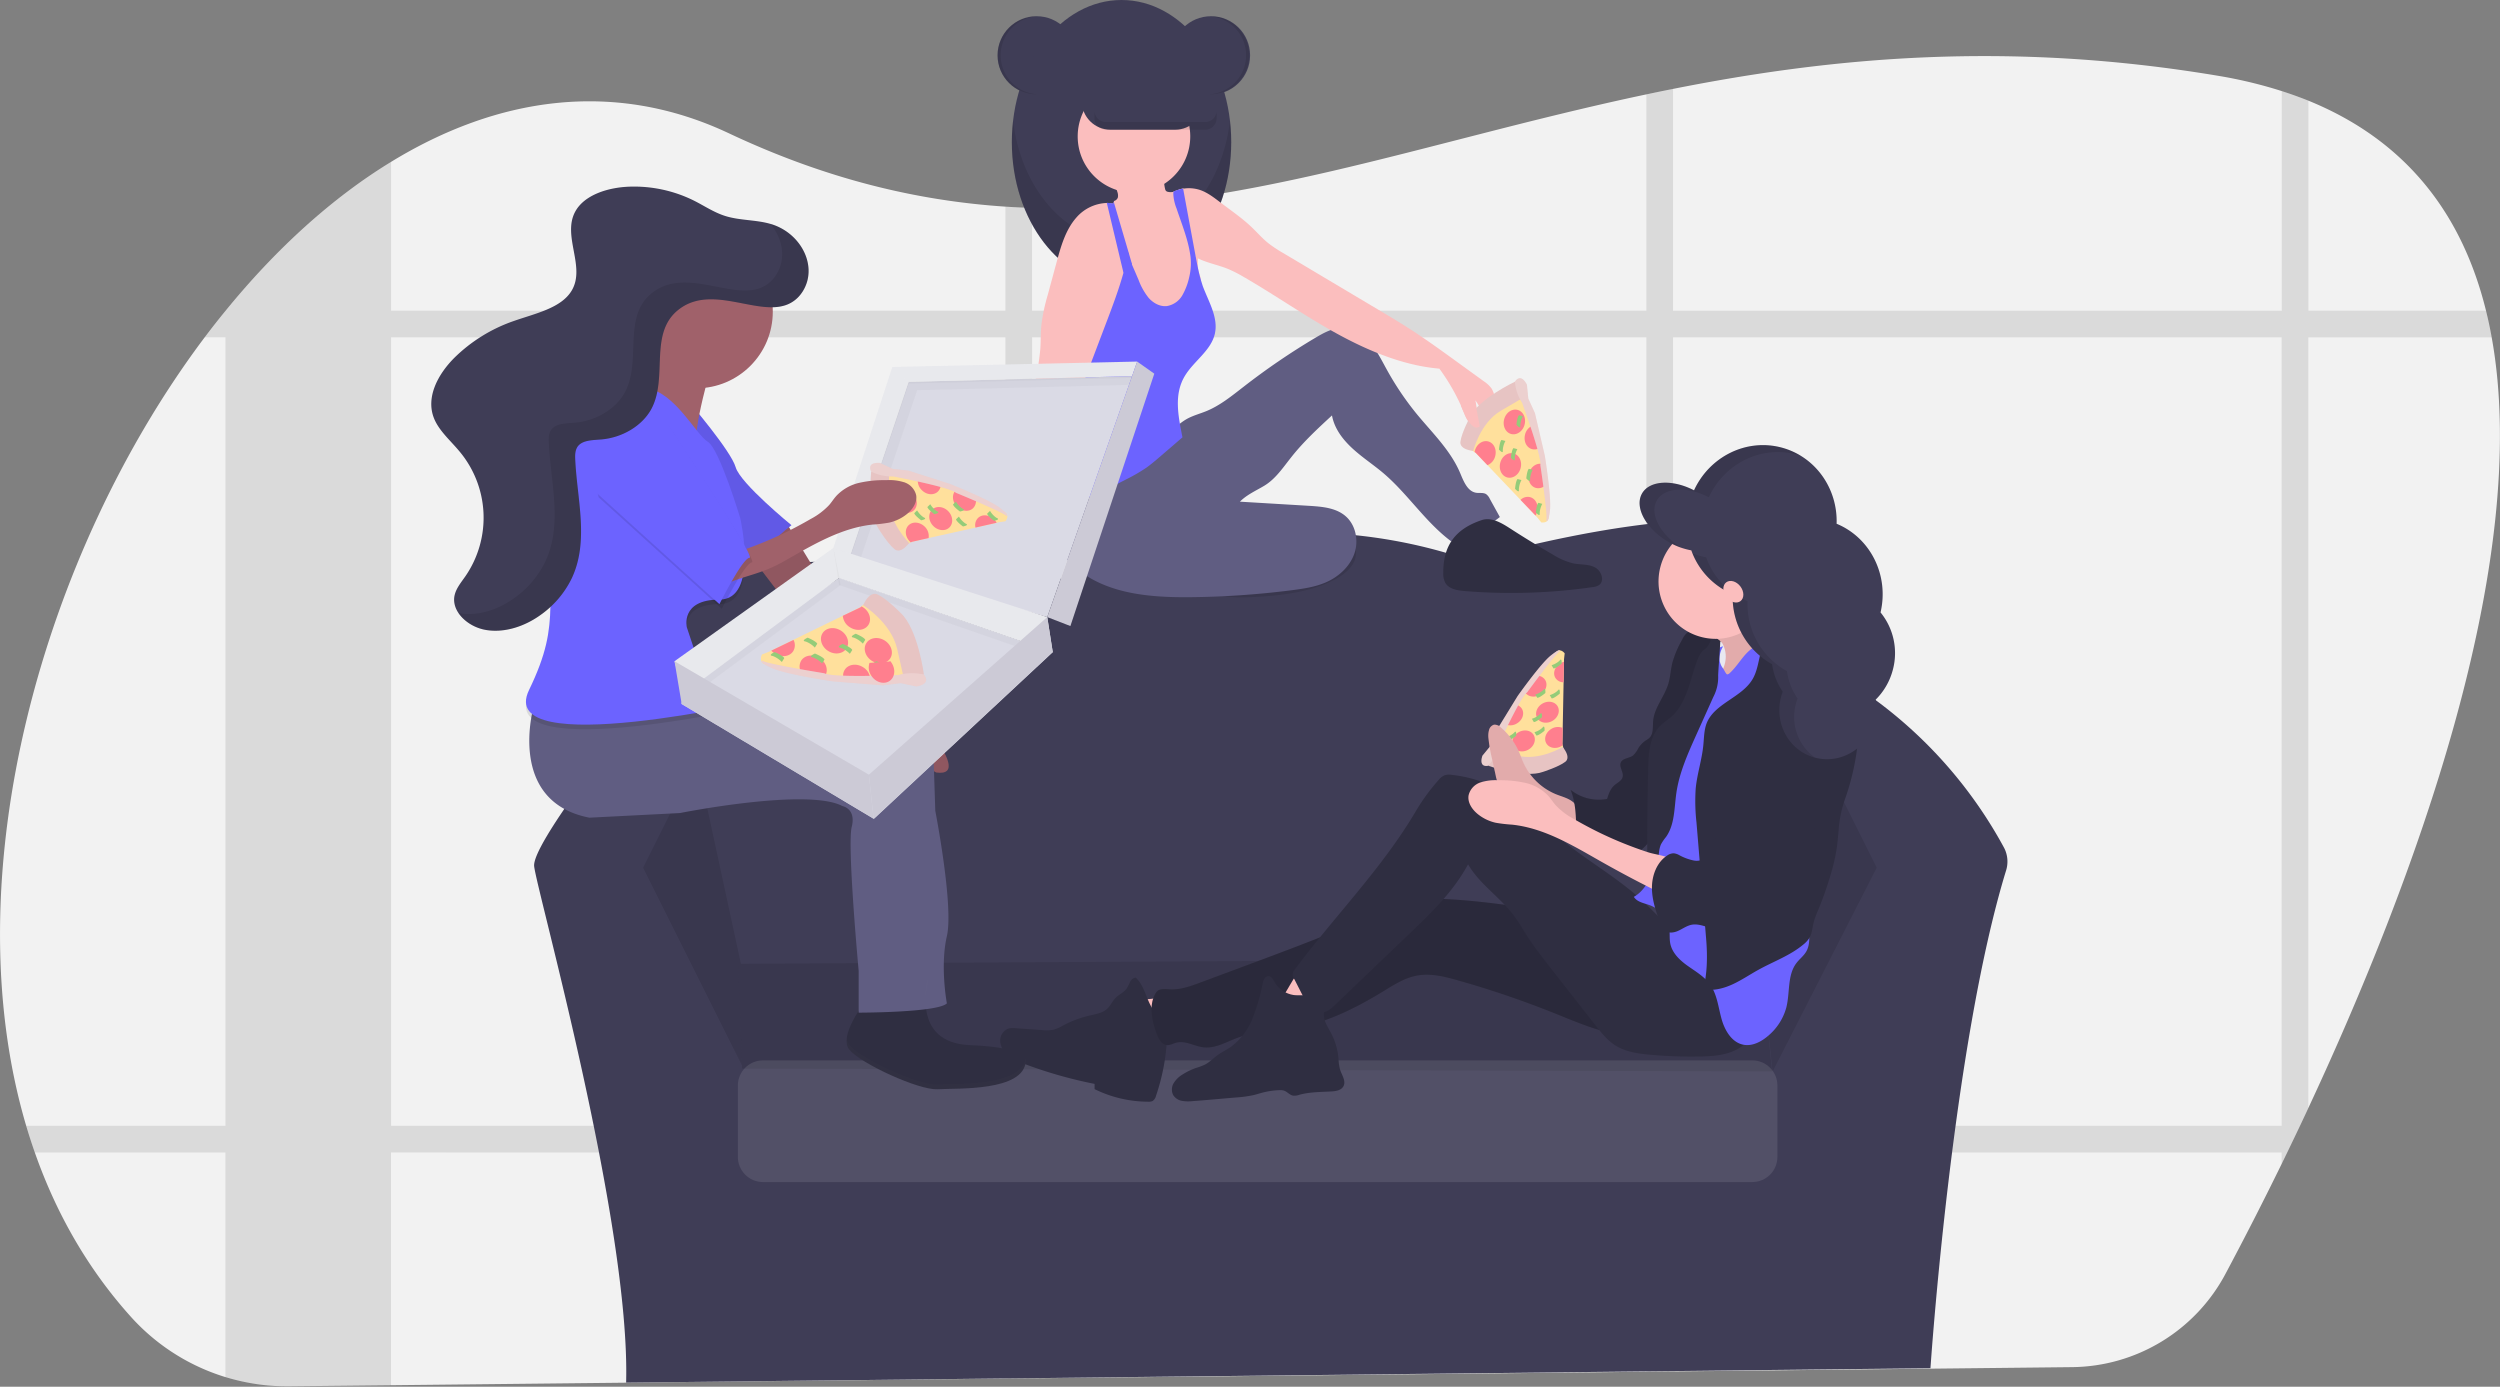 <svg xmlns="http://www.w3.org/2000/svg" width="1042" height="578" fill="none" viewBox="0 0 1042 578">
    <rect x="0" y="0" width="1042" height="578" fill="#808080" stroke="none"/>
    <g clip-path="url(#a)">
        <path fill="#F2F2F2" d="M962.108 461.841c-1.161 2.502-2.318 4.97-3.472 7.405a2350.123 2350.123 0 0 1-5.334 11.127c-.78 1.612-1.561 3.193-2.321 4.774a1482.644 1482.644 0 0 1-23.466 45.92 73.254 73.254 0 0 1-63.851 38.755l-151.749 1.651h-1.601l-13.009.14-11.127.12-34.092.39h-1.381l-17.372.19h-.53l-107.07 1.161-95.572 1.001-11.118.12-69.045.75h-.11l-44.779.481h-.48l-141.593 1.531-42.357.46a88.099 88.099 0 0 1-10.797-.54 89.002 89.002 0 0 1-3.653-.491 87.432 87.432 0 0 1-51.323-27.558c-18.222-20.133-31.48-43.448-40.386-68.855a235.158 235.158 0 0 1-3.603-11.127c-30.83-104.258 6.755-238.706 74.399-328.654a344.476 344.476 0 0 1 8.645-11.007l.07-.081c20.804-25.536 44.129-46.87 68.975-62.04 44.029-26.928 92.811-34.512 140.792-11.908 40.597 19.133 78.501 28.129 115.245 30.57 3.713.24 7.425.42 11.118.53 84.285 2.652 163.276-27.718 256.037-47.32 3.692-.78 7.395-1.551 11.127-2.282 66.173-13.169 139.581-20.113 226.878-5.514a189.24 189.24 0 0 1 26.778 6.405 172.303 172.303 0 0 1 11.127 4.002c41.672 16.951 64.392 48.272 74.052 87.517.91 3.643 1.7 7.349 2.37 11.118 17.12 94.401-33.02 228.309-76.422 321.259z"/>
        <path fill="#000" d="M497.344 469.246a95.212 95.212 0 0 1-1.871 11.128h93.761v-11.128h-91.89zm-78.301 62.851l11.118-.09v-27.488c-3.813-.17-7.525-.34-11.118-.52v28.098zm-233.072-62.851v11.128h198.63v-11.128h-198.63zm850.239-339.771h-74.052V41.957a145.336 145.336 0 0 0-11.127-4.002v91.56H697.325v-92.49c-3.732.73-7.435 1.5-11.127 2.28v90.17H430.161V86.626c-3.693-.11-7.405-.29-11.118-.53v43.379H163.006V67.434c-24.846 15.17-48.171 36.504-68.975 62.041h-.07v.08a391.794 391.794 0 0 0-8.645 11.007h8.645v328.684H10.907a221.024 221.024 0 0 0 3.602 11.128h79.442v93.681a87.072 87.072 0 0 0 12.208 2.791c1.211.191 2.432.351 3.653.491 3.584.401 7.19.581 10.797.54l42.357-.46v-97.064h256.077v94.272l11.118-.12v-94.131h256.037v91.369l11.127-.12v-91.249h253.656v4.773c.76-1.581 1.541-3.162 2.321-4.773 1.755-3.63 3.532-7.339 5.334-11.128 1.154-2.435 2.311-4.903 3.472-7.405V140.632h76.472c-.68-3.796-1.47-7.515-2.37-11.157zM163.006 469.246V140.592h256.037v328.654H163.006zm267.175 0V140.592h256.017v328.654H430.181zm520.82 0H697.325V140.592h253.656l.02 328.654z" opacity=".1"/>
        <path fill="#3F3D56" d="M835.275 353.311a187.065 187.065 0 0 0-57.387-64.292 12.705 12.705 0 0 0-5.734-2.162c2.812-18.492 2.221-38.925-8.216-54.335-24.766-36.564-150.948 1.171-150.948 1.171-88.448-30.661-165.108 8.255-165.108 8.255s-97.884-15.33-142.693-3.532c-21.134 5.563-26.267 27.117-25.787 48.351h-.07a12.458 12.458 0 0 0-9.756 4.683c-11.918 14.89-47.921 60.75-46.941 69.606 1.181 10.617 40.096 148.587 38.335 215.22l543.645-6.004s9.006-134.087 31.531-207.485c.976-3.15.663-6.558-.871-9.476z"/>
        <path fill="#000" d="M268.055 361.656l22.404-44.819 18.863 87.267.22 40.506-41.487-82.954zM782.21 361.656l-22.404-44.819-25.987 82.744 5.003 47.03 43.388-84.955z" opacity=".1"/>
        <path fill="#3F3D56" d="M307.681 401.722l426.178-2.331 4.723 47.17-429.26-1.18-1.641-43.659z"/>
        <path fill="#000" d="M307.681 401.722l426.178-2.331 4.723 47.17-429.26-1.18-1.641-43.659z" opacity=".1"/>
        <path fill="#fff" d="M730.346 441.968H318.017c-5.786 0-10.476 4.691-10.476 10.477v29.76c0 5.786 4.69 10.476 10.476 10.476h412.329c5.787 0 10.477-4.69 10.477-10.476v-29.76c0-5.786-4.69-10.477-10.477-10.477z" opacity=".1"/>
        <path fill="#FFE09C" d="M652.156 272.318s-1.441-2.002-3.142-.921c-.811.53-4.623 5.334-8.366 10.217a935.724 935.724 0 0 0-5.123 6.724c-1.791 2.362-3.002 4.003-3.002 4.003l-.721 1.351-4.372 8.175-4.113 7.685-1.001 3.622 13.889 4.723 15.811-4.312-.681-2.932-.12-.501.13-6.744.36-19.012.171-8.556v-1.001l.28-2.521z"/>
        <path fill="#E7C4C3" d="M620.355 319.188s15.01 5.354 22.705 2.552c0 0 6.654-2.121 9.276-4.173 0 0 2.792-1.461-1.001-6.224 0 0-9.716 5.954-18.912 3.613l-9.196-2.352-2.872 6.584z"/>
        <path fill="#FF7F8E" d="M637.097 312.415c2.341-1.372 3.297-4.092 2.134-6.076-1.162-1.983-4.002-2.479-6.343-1.107-2.342 1.372-3.297 4.092-2.135 6.075 1.162 1.984 4.003 2.48 6.344 1.108zM647.079 300.447c2.341-1.371 3.297-4.092 2.134-6.075-1.162-1.984-4.002-2.48-6.343-1.108-2.341 1.372-3.297 4.092-2.135 6.076 1.163 1.983 4.003 2.479 6.344 1.107zM651.335 303.408a5.143 5.143 0 0 0-4.683.37c-2.342 1.371-3.302 4.093-2.131 6.074 1.17 1.981 4.002 2.482 6.334 1.111.16-.1.32-.2.47-.31l-.12-.501.13-6.744zM634.354 295.473a3.824 3.824 0 0 0-2.562-1.781l-4.373 8.175a5.114 5.114 0 0 0 4.803-.32c2.342-1.371 3.293-4.093 2.132-6.074zM644.08 283.495a3.994 3.994 0 0 0-3.412-1.881 935.724 935.724 0 0 0-5.123 6.724l.06.12c1.161 2.002 4.002 2.472 6.344 1.101 2.341-1.371 3.272-4.083 2.131-6.064zM651.866 275.83a5.648 5.648 0 0 0-1.471.6c-2.342 1.371-3.293 4.093-2.132 6.074a4 4 0 0 0 3.432 1.882l.171-8.556z"/>
        <path fill="#94CC79" d="M628.56 308.641l-.8-1.35a8.617 8.617 0 0 0 3.242-1.802c.06-.06.11-.13.16-.19 1.001-1.261.791 1.361.791 1.361s-2.462 2.092-3.393 1.981zM640.368 306.55l-.801-1.361a8.678 8.678 0 0 0 3.242-1.801c0-.06.111-.12.161-.19 1-1.251.79 1.361.79 1.361s-2.462 2.101-3.392 1.991zM639.287 300.946l-.8-1.361a8.686 8.686 0 0 0 3.242-1.791c.05-.07.11-.13.16-.19 1-1.261.79 1.351.79 1.351s-2.461 2.081-3.392 1.991zM640.718 290.84l-.8-1.361a8.693 8.693 0 0 0 3.242-1.801c0-.06.11-.12.16-.19 1-1.261.79 1.361.79 1.361s-2.461 2.091-3.392 1.991zM647.492 278.612l-.79-1.361a8.616 8.616 0 0 0 3.232-1.801c.059-.059.112-.123.16-.19 1.001-1.251.801 1.361.801 1.361s-2.472 2.091-3.403 1.991zM646.732 291.09l-.801-1.361a8.607 8.607 0 0 0 3.242-1.791c0-.07.111-.13.161-.19 1-1.261.79 1.351.79 1.351s-2.461 2.101-3.392 1.991z"/>
        <path fill="#E7C4C3" d="M617.893 314.956s-1.921 5.003 2.462 4.202a17.35 17.35 0 0 0 3.872-7.915s9.476-20.763 12.278-22.665c0 0 12.348-16.881 13.679-17.131 0 0 .43-1.641-3.882 1.831-4.313 3.473-13.759 16.841-13.759 16.841l-9.006 14.68-2.122 5.854-3.522 4.303z"/>
        <path fill="#fff" d="M617.893 314.956s-1.921 5.003 2.462 4.202a17.35 17.35 0 0 0 3.872-7.915s9.476-20.763 12.278-22.665c0 0 12.348-16.881 13.679-17.131 0 0 .43-1.641-3.882 1.831-4.313 3.473-13.759 16.841-13.759 16.841l-9.006 14.68-2.122 5.854-3.522 4.303z" opacity=".2"/>
        <path fill="#FBBEBE" d="M469.046 416.592a120.478 120.478 0 0 0 6.084 15.87 147.514 147.514 0 0 0 20.284-5.783c.21-.071-3.793-5.304-4.213-5.734a20.137 20.137 0 0 0-5.734-4.403c-2.111-.921-4.713-.22-7.005-.1-3.122.16-6.26.21-9.416.15z"/>
        <path fill="#2F2E41" d="M485.507 424.807c-3.442-1.08-5.544-4.553-6.945-7.895-1.401-3.342-2.531-7.005-5.193-9.446a3.1 3.1 0 0 0-1.393.585 3.114 3.114 0 0 0-.949 1.176 29.248 29.248 0 0 1-1.39 2.742c-1.101 1.601-3.002 2.381-4.453 3.742-1.451 1.361-2.262 3.432-3.773 4.803-1.901 1.721-4.583 2.152-7.074 2.722a45.186 45.186 0 0 0-11.088 4.103 18.632 18.632 0 0 1-4.102 1.841 15.124 15.124 0 0 1-4.803.16l-11.008-.78a8.786 8.786 0 0 0-2.942.12 5.359 5.359 0 0 0-3.502 5.533 8.603 8.603 0 0 0 3.482 5.934 23.47 23.47 0 0 0 6.285 3.172 185.108 185.108 0 0 0 29.559 8.446v2.181c7 3.451 14.7 5.245 22.504 5.244a3.57 3.57 0 0 0 1.682-.291 3.639 3.639 0 0 0 1.42-2.161 87.348 87.348 0 0 0 4.594-24.016 18.262 18.262 0 0 0-.471-6.174c-.6-2.001 1.461-1.15-.45-1.931"/>
        <path fill="#2F2E41" d="M696.965 383.24c-32.691 2.001-65.042-7.615-97.724-8.635a48.037 48.037 0 0 0-12.158.78c-4.202.941-8.125 2.842-12.007 4.663-17.562 8.165-35.714 14.93-53.856 21.684l-20.833 7.765c-4.163 1.551-8.476 3.122-12.909 2.852-2.001-.12-4.432-.42-5.543 1.231-3.392 5.003-1.791 12.398.45 18.012.721 1.821 2.001 3.802 3.903 4.002 1.371.14 2.651-.65 4.002-1 3.793-1.001 7.575 1.541 11.478 1.951 4.823.51 9.296-2.232 13.849-3.913 7.545-2.791 15.8-2.701 23.735-4.002 13.309-2.222 25.637-8.396 37.164-15.43 4.383-2.682 8.826-5.554 13.87-6.535 5.793-1.13 11.747.361 17.441 2.002a401.488 401.488 0 0 1 39.966 13.609c6.885 2.761 13.729 5.713 20.894 7.625a75.58 75.58 0 0 0 46.81-2.732c5.224-2.071 10.917-5.724 11.218-11.368.17-3.222-2.332-6.004-4.003-8.805-1.061-1.771-2.131-3.533-3.302-5.234-5.674-8.265-12.518-19.112-22.445-18.522z"/>
        <path fill="#000" d="M696.965 383.24c-32.691 2.001-65.042-7.615-97.724-8.635a48.037 48.037 0 0 0-12.158.78c-4.202.941-8.125 2.842-12.007 4.663-17.562 8.165-35.714 14.93-53.856 21.684l-20.833 7.765c-4.163 1.551-8.476 3.122-12.909 2.852-2.001-.12-4.432-.42-5.543 1.231-3.392 5.003-1.791 12.398.45 18.012.721 1.821 2.001 3.802 3.903 4.002 1.371.14 2.651-.65 4.002-1 3.793-1.001 7.575 1.541 11.478 1.951 4.823.51 9.296-2.232 13.849-3.913 7.545-2.791 15.8-2.701 23.735-4.002 13.309-2.222 25.637-8.396 37.164-15.43 4.383-2.682 8.826-5.554 13.87-6.535 5.793-1.13 11.747.361 17.441 2.002a401.488 401.488 0 0 1 39.966 13.609c6.885 2.761 13.729 5.713 20.894 7.625a75.58 75.58 0 0 0 46.81-2.732c5.224-2.071 10.917-5.724 11.218-11.368.17-3.222-2.332-6.004-4.003-8.805-1.061-1.771-2.131-3.533-3.302-5.234-5.674-8.265-12.518-19.112-22.445-18.522z" opacity=".1"/>
        <path fill="#FBBEBE" d="M531.807 418.183a299.936 299.936 0 0 0 15.49 4.813c2.912-4.783 8.366-8.115 9.606-13.579a.942.942 0 0 0-.011-.763.942.942 0 0 0-.579-.498 28.859 28.859 0 0 0-12.118-3.552c-3.362-.21-4.893 3.292-6.424 5.764-.61.99-4.593 8.285-5.964 7.815z"/>
        <path fill="#2F2E41" d="M539.012 414.691a11.201 11.201 0 0 1-7.525-4.944c-.721-1.261-1.491-3.002-2.932-2.872-1.441.131-2.001 1.692-2.262 3.002a85.274 85.274 0 0 1-4.212 14.54 27.297 27.297 0 0 1-9.006 11.888c-1.901 1.311-4.003 2.301-5.864 3.682-1.671 1.231-3.122 2.792-5.003 3.743a26.705 26.705 0 0 1-3.803 1.42 26.614 26.614 0 0 0-5.443 2.652c-1.5.868-2.77 2.082-3.703 3.542a5.18 5.18 0 0 0-.31 5.004 5.37 5.37 0 0 0 3.632 2.481c1.491.261 3.011.301 4.513.12 5.954-.44 11.908-1 17.862-1.501a52.122 52.122 0 0 0 7.485-1c1.311-.32 2.582-.731 3.882-1.071a32.734 32.734 0 0 1 6.805-1.001 6.025 6.025 0 0 1 2.001.181c1.381.45 2.352 1.821 3.783 2.101a6.003 6.003 0 0 0 2.691-.36c4.283-1.171 8.796-1.141 13.229-1.381 2.001-.1 4.243-.47 5.143-2.222 1.121-2.181-.74-4.623-1.471-7.004a21.127 21.127 0 0 1-.62-4.573 27.82 27.82 0 0 0-3.282-10.857c-1.511-2.782-3.583-5.864-2.522-8.856.36-1.001 1.081-2.001 1.001-3.002-.34-4.793-11.358-3.142-14.069-3.712z"/>
        <path fill="#FBBEBE" d="M647.943 330.796a25.59 25.59 0 0 1-13.009-12.939c-.55-1.24-1-2.531-1.521-3.782a28.875 28.875 0 0 0-7.785-10.817 3.756 3.756 0 0 0-2.892-1.221 3.1 3.1 0 0 0-2.121 2.282 9.074 9.074 0 0 0-.22 3.492 62.38 62.38 0 0 0 1.421 8.165l1.581 7.215a13.237 13.237 0 0 0 1.001 3.222 11.219 11.219 0 0 0 2.651 3.182 133.535 133.535 0 0 0 4.413 3.893 12.382 12.382 0 0 0 7.655 3.402c6.484 1.201 13.089 2.942 18.572 7.174-.07 0 0-4.843-.12-5.393-.25-1.451-.45-2.892-1.391-3.873-2.151-2.201-5.643-2.831-8.235-4.002z"/>
        <path fill="#000" d="M647.943 330.796a25.59 25.59 0 0 1-13.009-12.939c-.55-1.24-1-2.531-1.521-3.782a28.875 28.875 0 0 0-7.785-10.817 3.756 3.756 0 0 0-2.892-1.221 3.1 3.1 0 0 0-2.121 2.282 9.074 9.074 0 0 0-.22 3.492 62.38 62.38 0 0 0 1.421 8.165l1.581 7.215a13.237 13.237 0 0 0 1.001 3.222 11.219 11.219 0 0 0 2.651 3.182 133.535 133.535 0 0 0 4.413 3.893 12.382 12.382 0 0 0 7.655 3.402c6.484 1.201 13.089 2.942 18.572 7.174-.07 0 0-4.843-.12-5.393-.25-1.451-.45-2.892-1.391-3.873-2.151-2.201-5.643-2.831-8.235-4.002z" opacity=".1"/>
        <path fill="#2F2E41" d="M714.516 275.55c4.394 0 7.956-3.58 7.956-7.995 0-4.416-3.562-7.996-7.956-7.996-4.393 0-7.955 3.58-7.955 7.996 0 4.415 3.562 7.995 7.955 7.995z"/>
        <path fill="#2F2E41" d="M709.593 262.722c-2.151-.241-4.553-.411-6.284.91a8.501 8.501 0 0 0-2.151 2.922 42.301 42.301 0 0 0-4.133 9.736c-.71 2.922-.83 6.004-1.711 8.846-1.631 5.324-5.804 9.817-6.284 15.37-.21 2.482.21 5.394-1.611 7.095-.444.373-.92.708-1.421 1a10.815 10.815 0 0 0-3.132 3.223 10.443 10.443 0 0 1-2.222 3.072c-1.621 1.2-4.302 1.07-5.103 2.931-.8 1.862 1.261 4.003.781 6.004-.391 1.641-2.222 2.392-3.483 3.513-1.621 1.431-2.361 3.582-3.002 5.643a18.756 18.756 0 0 1-15.21-3.792c2.212 5.463 2.262 11.497 2.362 17.401 0 1.912 0 4.063-1.401 5.394 6.334.14 12.508 1.851 18.682 3.252 2.702.61 5.634 1.141 8.146 0a13.125 13.125 0 0 0 3.732-3.002c3.362-3.412 6.885-7.125 7.705-11.858.46-2.642 0-5.363.14-8.005.309-3.319.98-6.594 2.001-9.766a115.697 115.697 0 0 0 3.573-20.093c.36-4.183 4.002-7.555 5.884-11.308 3.602-7.065 7.274-14.429 7.545-22.364.13-2.622-.771-5.834-3.403-6.124z"/>
        <path fill="#000" d="M709.593 262.722c-2.151-.241-4.553-.411-6.284.91a8.501 8.501 0 0 0-2.151 2.922 42.301 42.301 0 0 0-4.133 9.736c-.71 2.922-.83 6.004-1.711 8.846-1.631 5.324-5.804 9.817-6.284 15.37-.21 2.482.21 5.394-1.611 7.095-.444.373-.92.708-1.421 1a10.815 10.815 0 0 0-3.132 3.223 10.443 10.443 0 0 1-2.222 3.072c-1.621 1.2-4.302 1.07-5.103 2.931-.8 1.862 1.261 4.003.781 6.004-.391 1.641-2.222 2.392-3.483 3.513-1.621 1.431-2.361 3.582-3.002 5.643a18.756 18.756 0 0 1-15.21-3.792c2.212 5.463 2.262 11.497 2.362 17.401 0 1.912 0 4.063-1.401 5.394 6.334.14 12.508 1.851 18.682 3.252 2.702.61 5.634 1.141 8.146 0a13.125 13.125 0 0 0 3.732-3.002c3.362-3.412 6.885-7.125 7.705-11.858.46-2.642 0-5.363.14-8.005.309-3.319.98-6.594 2.001-9.766a115.697 115.697 0 0 0 3.573-20.093c.36-4.183 4.002-7.555 5.884-11.308 3.602-7.065 7.274-14.429 7.545-22.364.13-2.622-.771-5.834-3.403-6.124z" opacity=".1"/>
        <path fill="#2F2E41" d="M702.118 390.125c-6.804-3.242-11.788-9.276-17.291-14.45-10.507-9.866-23.365-16.851-34.413-26.107-7.324-6.124-13.869-13.268-21.914-18.402a54.562 54.562 0 0 0-23.445-8.205 6.452 6.452 0 0 0-2.872.14 6.828 6.828 0 0 0-2.672 2.111 84.064 84.064 0 0 0-9.466 13.009c-14.009 23.765-33.902 43.778-50.383 65.863a3.004 3.004 0 0 0-.2 4.002l3.352 6.565c1.871 3.682 4.883 8.005 8.926 7.234 1.851-.34 3.322-1.701 4.683-3.002l15.01-14.379 15.78-15.09c9.246-8.836 18.642-17.881 24.676-29.179 4.703 8.165 13.069 13.509 18.802 21.014 2.182 2.842 4.003 6.004 5.904 9.006 3.122 4.823 6.675 9.356 10.217 13.879l18.102 23.105c2.461 3.142 5.003 6.364 8.375 8.495 4.293 2.712 9.506 3.433 14.55 3.883 6.8.607 13.627.854 20.453.74 5.204-.09 10.567-.43 15.24-2.741 4.673-2.312 8.506-7.005 8.265-12.288a18.217 18.217 0 0 0-2.611-7.655c-6.424-11.908-14.88-21.765-27.068-27.548z"/>
        <path fill="#E8E8F0" d="M719.41 279.242c3.376 0 6.114-2.755 6.114-6.154s-2.738-6.154-6.114-6.154c-3.377 0-6.114 2.755-6.114 6.154s2.737 6.154 6.114 6.154z"/>
        <path fill="#FBBEBE" d="M718.058 268.465a11.661 11.661 0 0 1 .671 8.826 34.346 34.346 0 0 1-3.933 8.145 40.612 40.612 0 0 1-5.113 7.295c9.436.46 18.592-3.242 26.917-7.735 6.705-3.602 13.389-8.065 17.012-14.81a7.81 7.81 0 0 1-6.254-1.15 23.27 23.27 0 0 1-4.784-4.463l-4.743-5.334a21.095 21.095 0 0 1-2.912-3.822 10.717 10.717 0 0 1-1.25-6.184 35.122 35.122 0 0 1-6.275 5.203c-3.382 2.202-7.114 3.803-10.506 6.004-1.201.771-3.883 2.001-3.192 3.592.69 1.591 3.432 2.752 4.362 4.433z"/>
        <path fill="#000" d="M718.058 268.465a11.661 11.661 0 0 1 .671 8.826 34.346 34.346 0 0 1-3.933 8.145 40.612 40.612 0 0 1-5.113 7.295c9.436.46 18.592-3.242 26.917-7.735 6.705-3.602 13.389-8.065 17.012-14.81a7.81 7.81 0 0 1-6.254-1.15 23.27 23.27 0 0 1-4.784-4.463l-4.743-5.334a21.095 21.095 0 0 1-2.912-3.822 10.717 10.717 0 0 1-1.25-6.184 35.122 35.122 0 0 1-6.275 5.203c-3.382 2.202-7.114 3.803-10.506 6.004-1.201.771-3.883 2.001-3.192 3.592.69 1.591 3.432 2.752 4.362 4.433z" opacity=".1"/>
        <path fill="#6C63FF" d="M718.189 269.396c-1.772 3.002-2.152 6.504 0 9.226.27.34 1.26 2.441 1.691 2.461a1.667 1.667 0 0 0 1.08-.55c2.292-2.091 4.003-4.763 6.004-7.135 2.002-2.371 4.553-4.523 7.615-5.003 3.693-.57 7.265 1.381 10.497 3.272a10.059 10.059 0 0 1 3.582 2.932 9.617 9.617 0 0 1 1.181 4.003c1.111 8.415 1.091 16.941 1.061 25.426 0 6.144 0 12.318-1.201 18.342-.6 3.122-1.501 6.174-1.931 9.316a62.7 62.7 0 0 0-.37 8.356v11.687a29.697 29.697 0 0 0 .45 6.405c.55 2.561 1.761 4.923 2.572 7.415a48.95 48.95 0 0 1 1.711 8.765l1.601 12.098c.5 3.813.87 8.005-1.431 11.007-1.001 1.381-2.412 2.492-3.462 3.873-4.003 5.143-2.692 12.498-4.343 18.792a23.524 23.524 0 0 1-7.665 11.758c-2.832 2.401-6.485 4.283-10.117 3.612-4.913-.91-7.865-6.004-9.206-10.877-1.341-4.873-1.821-10.107-4.723-14.189-2.372-3.342-6.004-5.444-9.366-7.825-3.362-2.382-6.564-5.454-7.285-9.497-.32-1.761-.12-3.572-.31-5.353a12.664 12.664 0 0 0-7.825-10.277c-2.512-1-5.614-1.331-7.005-3.632 3.663-2.061 6.084-5.874 7.365-9.887 1.281-4.012 1.541-8.275 1.791-12.478l.841-14.059c.37-6.284.54-12.508 3.312-18.152 1.231-2.531 2.772-4.893 4.063-7.385a83.286 83.286 0 0 0 4.352-10.837c2.002-5.763 4.003-11.527 5.804-17.361a34.61 34.61 0 0 1 3.182-8.085c1.421-2.442 3.643-5.634 6.485-6.164z"/>
        <path fill="#2F2E41" d="M686.968 360.735l3.723.131.79-5.614c.101-1.126.364-2.232.781-3.282a20.635 20.635 0 0 1 2.141-3.132c3.663-5.174 3.393-12.008 4.303-18.322 1.211-8.386 4.713-16.231 8.175-23.946l7.245-16.1a17.608 17.608 0 0 0 2.001-8.886c.071-2.492.801-11.538.871-14.009 0-.921-2.001-.411-2.452-1.231-.9-1.791-2.141 3.062-3.832 4.123-1.691 1.06-2.632 3.001-3.342 4.863-1.561 4.052-2.512 8.315-4.003 12.408-1.491 4.092-3.472 8.115-6.744 11.007-1.481 1.301-3.182 2.321-4.583 3.712-4.493 4.443-4.933 11.458-5.094 17.792-.08 3.712-.84 40.486.02 40.486zM740.523 262.681c-3.612 1.421-5.593 5.344-6.604 9.106-1.011 3.763-1.431 7.786-3.372 11.158-4.543 7.895-16.111 10.196-19.303 18.732-1 2.792-1 5.854-1.291 8.826-.58 6.114-2.591 12.008-3.182 18.132a79.804 79.804 0 0 0 .331 14.249l4.002 48.221c.591 7.005.571 14.44-1.211 21.204 4.093.791 8.356-.27 12.148-2.001 3.793-1.731 7.265-4.113 10.917-6.124 6.285-3.472 13.219-5.924 18.723-10.547a10.793 10.793 0 0 0 2.521-2.792c1.101-1.901 1.201-4.213 1.721-6.354a34.702 34.702 0 0 1 1.812-5.003 148.762 148.762 0 0 0 5.263-14.87 80.969 80.969 0 0 0 2.412-10.207c.44-2.741.68-5.523.92-8.295a49.811 49.811 0 0 1 2.562-12.748 102.32 102.32 0 0 0 5.914-30.54 15.694 15.694 0 0 0-.31-4.493 24.934 24.934 0 0 0-2.442-5.104c-1.681-3.162-2.692-6.644-4.273-9.866-3.582-7.255-9.916-12.768-16.541-17.381-3.222-2.252-7.024-4.743-10.717-3.303z"/>
        <path fill="#FBBEBE" d="M655.998 341.353a29.065 29.065 0 0 1-7.695-5.854c-1.001-1.181-1.841-2.512-2.872-3.672a18.848 18.848 0 0 0-9.686-5.524 47.363 47.363 0 0 0-11.218-1.091 20.592 20.592 0 0 0-7.464.901 7.492 7.492 0 0 0-4.944 5.313c-.55 3.002 1.411 5.914 3.763 7.845a18.146 18.146 0 0 0 7.525 3.653c2.248.389 4.516.653 6.794.79 13.389 1.401 25.337 8.686 37.024 15.32a484.135 484.135 0 0 0 31.511 16.351c.422-3.207.599-6.442.53-9.676-.06-2.412-.18-6.094-2.461-7.515-2.652-1.651-7.005-2.002-10.007-3.002a161.195 161.195 0 0 1-20.163-8.156 170.834 170.834 0 0 1-10.637-5.683zM738.215 248.355c3.368-12.812-4.231-25.913-16.973-29.263-12.742-3.35-25.802 4.32-29.17 17.132-3.368 12.811 4.231 25.913 16.973 29.263 12.742 3.35 25.802-4.321 29.17-17.132z"/>
        <path fill="#2F2E41" d="M747.348 289.879c-2.132 2.482-3.202 5.684-4.633 8.626-2.942 6.064-7.565 11.267-9.877 17.611-2.441 6.685-2.361 14.63-7.144 19.883-.831.911-1.832 1.791-2.072 3.002a15.971 15.971 0 0 1-.25 2.192c-.68 1.901-3.802 2.001-4.383 3.942-.17.571-.08 1.191-.29 1.751-.48 1.251-2.131 1.441-3.242 2.202-2.322 1.571-1.851 5.213-3.502 7.485a6.279 6.279 0 0 1-6.004 2.081 21.353 21.353 0 0 1-6.184-2.311 5.693 5.693 0 0 0-2.222-.691 4.67 4.67 0 0 0-2.572.871c-4.402 2.801-6.474 8.355-6.444 13.599.03 5.243 1.832 10.286 3.673 15.189a6.59 6.59 0 0 0 1.22 2.262c1.461 1.541 4.003 1.301 5.944.44 1.942-.86 3.703-2.211 5.784-2.591 3.693-.671 7.305 1.871 11.007 1.661 2.742-.16 5.174-1.752 7.445-3.293 3.643-2.461 7.345-5.003 10.007-8.485 1.641-2.141 2.842-4.573 4.272-6.865a79.811 79.811 0 0 1 6.004-8.005l13.749-16.831a36.302 36.302 0 0 0 3.703-5.113 35.938 35.938 0 0 0 2.882-7.685c1.311-4.493 2.631-9.006 2.852-13.699a54.11 54.11 0 0 0-1.001-11.478 39.86 39.86 0 0 0-3.002-10.927c-2.832-6.244-10.107-11.377-15.72-4.823z"/>
        <path fill="#3F3D56" d="M788.935 279.172a26.844 26.844 0 0 0-5.124-23.915c3.653-15.581-4.302-31.181-18.311-36.955.5-14.609-8.756-28.018-23.015-31.78-14.82-3.893-30.02 3.932-36.414 17.841-9.006-4.673-18.532-4.172-21.674 1.321-3.283 5.744 1.651 14.78 11.007 20.173a29.346 29.346 0 0 0 9.536 3.533 31.021 31.021 0 0 0 17.261 18.272 31.804 31.804 0 0 0 16.411 29.169 26.586 26.586 0 0 0 4.433 11.437 20.243 20.243 0 0 0-.701 2.192c-2.942 11.157 3.423 22.504 14.2 25.336 10.777 2.832 21.904-3.912 24.836-15.07a21.38 21.38 0 0 0 .4-9.116 27.114 27.114 0 0 0 7.155-12.438z"/>
        <path fill="#000" d="M690.571 208.586c3.142-5.493 12.658-6.004 21.674-1.321 6.374-13.909 21.594-21.744 36.414-17.841.67.17 1.331.38 2.001.6a30.237 30.237 0 0 0-8.165-3.502c-14.82-3.893-30.02 3.932-36.414 17.841-9.006-4.673-18.532-4.172-21.674 1.321-3.282 5.744 1.651 14.78 11.007 20.173a31.27 31.27 0 0 0 5.524 2.502c-8.946-5.464-13.569-14.169-10.367-19.773zM748.529 293.361c.191-.743.425-1.475.7-2.191a26.626 26.626 0 0 1-4.433-11.447 31.786 31.786 0 0 1-16.41-29.16 31.013 31.013 0 0 1-17.262-18.271 27.587 27.587 0 0 1-5.713-1.672 30.906 30.906 0 0 0 16.781 17.012 31.796 31.796 0 0 0 16.41 29.169 26.586 26.586 0 0 0 4.433 11.437 20.02 20.02 0 0 0-.7 2.192c-2.932 11.117 3.382 22.424 14.099 25.306a20.86 20.86 0 0 1-7.446-9.953 20.858 20.858 0 0 1-.459-12.422z" opacity=".1"/>
        <path fill="#FBBEBE" d="M725.432 250.544c1.615-1.226 1.594-3.973-.047-6.133-1.642-2.161-4.282-2.918-5.897-1.692-1.615 1.227-1.594 3.973.048 6.134 1.641 2.161 4.281 2.918 5.896 1.691z"/>
        <path fill="#3F3D56" d="M432.082 39.366c9.002 0 16.3-7.298 16.3-16.3 0-9.003-7.298-16.302-16.3-16.302-9.003 0-16.301 7.298-16.301 16.301 0 9.003 7.298 16.3 16.301 16.3z"/>
        <path fill="#3F3D56" d="M467.455 118.477c25.25 0 45.72-26.522 45.72-59.238 0-32.717-20.47-59.239-45.72-59.239s-45.72 26.522-45.72 59.239c0 32.716 20.47 59.238 45.72 59.238z"/>
        <path fill="#000" d="M467.455 100.586c-22.905 0-41.877-21.825-45.209-50.293a77.074 77.074 0 0 0-.521 8.946c0 32.711 20.474 59.238 45.73 59.238 25.257 0 45.72-26.527 45.72-59.238 0-2.99-.174-5.977-.52-8.946-3.322 28.508-22.295 50.293-45.2 50.293z" opacity=".1"/>
        <path fill="#3F3D56" d="M564.879 232.732c-1.001 4.002-5.214 7.265-9.897 9.516-9.866 4.753-22.014 6.164-33.812 6.644a56.543 56.543 0 0 1-9.006-.17c-6.174-.73-11.897-3.362-15.47-7.114a2.855 2.855 0 0 1-1-1.621 2.88 2.88 0 0 1 1-2.002c6.294-6.864 16.781-11.087 27.308-14.089 8.005-2.311 21.954-8.295 30.69-7.485 8.486.731 11.428 11.217 10.187 16.321z"/>
        <path fill="#000" d="M564.879 232.732c-1.001 4.002-5.214 7.265-9.897 9.516-9.866 4.753-22.014 6.164-33.812 6.644a56.543 56.543 0 0 1-9.006-.17c-6.174-.73-11.897-3.362-15.47-7.114a2.855 2.855 0 0 1-1-1.621 2.88 2.88 0 0 1 1-2.002c6.294-6.864 16.781-11.087 27.308-14.089 8.005-2.311 21.954-8.295 30.69-7.485 8.486.731 11.428 11.217 10.187 16.321z" opacity=".1"/>
        <path fill="#605D82" d="M439.537 202.572a24.955 24.955 0 0 0-1.511 19.013 33.251 33.251 0 0 0 11.157 15.79c12.778 10.257 30.31 11.668 46.65 11.537a360.927 360.927 0 0 0 42.848-2.941c4.733-.611 9.517-1.331 13.899-3.223 5.334-2.311 10.007-6.544 11.918-12.007 1.911-5.464.561-12.228-4.002-15.891-4.003-3.222-9.437-3.662-14.53-4.002l-29.169-1.752c2.882-2.921 6.714-4.573 10.227-6.684 4.653-2.822 7.745-7.545 11.137-11.798 5.003-6.364 11.007-11.927 17.011-17.461 1.001 5.444 4.393 9.916 8.446 13.679 4.052 3.762 8.725 6.784 12.948 10.357 10.207 8.665 17.552 20.433 28.289 28.438a55.442 55.442 0 0 0 20.283-10.126l-4.173-7.555a5.003 5.003 0 0 0-1.571-2.002c-1.191-.72-2.712-.35-4.083-.55-3.662-.55-5.263-4.783-6.704-8.195-3.943-9.386-11.507-16.661-18.012-24.526a123.025 123.025 0 0 1-12.558-18.582c-2.171-3.913-4.153-8.006-7.105-11.378-2.951-3.372-7.064-6.004-11.547-6.004-4.003 0-7.605 2.002-11.007 4.003a291.787 291.787 0 0 0-29.86 20.343c-5.003 3.863-9.936 7.955-15.78 10.327-2.462 1-5.003 1.681-7.415 2.892-4.133 2.131-7.275 5.733-10.657 8.926-12.048 11.397-28.548 18.782-45.129 19.372z"/>
        <path fill="#FBBEBE" d="M500.537 121.419a29.79 29.79 0 0 1-2.192 10.157 12.66 12.66 0 0 1-7.285 7.004c-2.319.622-4.75.701-7.104.231a13.733 13.733 0 0 1-5.794-2.002c-2.732-1.881-4.093-5.233-4.593-8.515-.5-3.282-.27-6.635-.59-9.937a54.6 54.6 0 0 0-1.521-7.905c-.21-.861-.431-1.721-.651-2.582-.22-.86-.41-1.721-.6-2.581-.19-.861-.34-1.611-.48-2.432a27.86 27.86 0 0 1-.291-2.071c-.063-2.064-.4-4.11-1-6.084a18.22 18.22 0 0 0-2.132-3.603c-.36-.52-.71-1-1-1.57a7.439 7.439 0 0 1-1.231-4.734c.038-.259.102-.514.19-.76a2.34 2.34 0 0 1 .11-.28 2.286 2.286 0 0 0 1.551-1.451 4.336 4.336 0 0 0-.19-2.252 13.978 13.978 0 0 0-1.211-2.892c-.33-.6-1.461-1.69-1.471-2.381 0-1.391 2.702-2.512 3.803-3.062a21.161 21.161 0 0 1 10.867-2.202c2.401.16 5.003.9 6.334 2.922 1.201 1.811 1.001 4.163 1.551 6.274.046.309.174.599.37.84a1.7 1.7 0 0 0 .941.431 5.601 5.601 0 0 0 1.781.07 2.53 2.53 0 0 0 .47-.07 6.301 6.301 0 0 0 2.562-1.1c.5-.14 1.001-.24 1.491-.33h.06c2.001 6.283 2.251 13.008 3.882 19.432.811 3.182 2.002 6.324 2.132 9.606v.43c0 1.061-.06 2.122 0 3.173.018.47.071.938.16 1.4.18.746.401 1.48.66 2.202.07.23.14.46.201.7.049.168.089.338.12.511.293 1.79.327 3.613.1 5.413z"/>
        <path fill="#FBBEBE" d="M472.639 80.312c12.954 0 23.455-10.5 23.455-23.455 0-12.954-10.501-23.455-23.455-23.455-12.954 0-23.456 10.501-23.456 23.455 0 12.954 10.502 23.455 23.456 23.455zM621.566 184.661a38.495 38.495 0 0 0-6.615-17.802l1.831 10.857a4.066 4.066 0 0 1-4.252-1.311 12.997 12.997 0 0 1-2.232-4.143 85.057 85.057 0 0 0-10.377-18.612c-14.929-1.251-29.699-7.435-42.827-14.659-13.129-7.225-25.427-15.861-38.396-23.376a56.388 56.388 0 0 0-7.004-3.582c-4.053-1.621-8.606-2.461-12.448-4.373l-.771-.41a15.477 15.477 0 0 1-2.461-1.641c-.412-.34-.803-.704-1.171-1.091a25.755 25.755 0 0 1-4.503-7.515c-2.061-4.563-2.802-10.076-4.853-14.64a14.476 14.476 0 0 1 3.152-2.23l.5-.25c.815-.381 1.663-.69 2.532-.921.5-.14 1-.24 1.491-.33h.06a14.718 14.718 0 0 1 6.944.55c3.262 1.11 6.004 3.312 8.766 5.403 4.353 3.292 8.876 6.394 12.828 10.167 2.262 2.171 4.333 4.553 6.765 6.524a53.644 53.644 0 0 0 6.394 4.243l39.566 23.565c4.463 2.652 8.936 5.314 13.299 8.136 6.634 4.272 13.008 8.905 19.412 13.538l11.298 8.186a12.396 12.396 0 0 1 3.202 3.002 10.768 10.768 0 0 1 1.411 4.333 39.667 39.667 0 0 1-1.541 18.382z"/>
        <path fill="#6C63FF" d="M506.36 139.061c-1.591 7.094-8.755 11.387-12.508 17.621-4.663 7.735-2.762 16.731-1 25.597l-9.597 8.265c-1.761 1.511-3.532 3.002-5.423 4.373a72.907 72.907 0 0 1-8.676 5.004l-8.485 4.362a40.71 40.71 0 0 1-8.316 3.523c-5.584 1.431-11.507.43-17.011-1.221a7.6 7.6 0 0 1-1.861-.761 3.046 3.046 0 0 1-.881-.8 4.896 4.896 0 0 1-.56-3.212c.56-9.286 2.832-18.382 5.093-27.408a106.844 106.844 0 0 1 4.813-15.91 107.3 107.3 0 0 1 6.835-12.829c3.002-5.073 6.004-10.187 10.006-14.539 1.711-1.882 3.623-3.663 4.643-6.004 1.411-3.222.861-6.915 1.151-10.417a21.6 21.6 0 0 1 2.061-7.595 21.824 21.824 0 0 1 2.202-3.642c.39.9.77 1.801 1.161 2.691l.75 1.761c.33.751.651 1.511 1.001 2.262.934 2.148 1.861 4.299 2.782 6.454a27.009 27.009 0 0 0 4.212 7.515c1.912 2.161 4.723 3.732 7.585 3.422a9.183 9.183 0 0 0 6.465-4.503 26.567 26.567 0 0 0 2.871-7.595c.789-3.241.898-6.61.321-9.896-1.001-6.334-3.653-12.798-5.604-18.682a18.844 18.844 0 0 1-1.361-6.154 3.458 3.458 0 0 1 .07-.71v-.18a15.29 15.29 0 0 1 2.532-.921c.5-.14 1-.24 1.491-.33 1.721 9.339 3.445 18.658 5.173 27.958 0 .22.09.44.13.66.24 1.341.491 2.672.771 4.003.28 1.33.52 2.411.82 3.602.1.4.21.811.32 1.211a90.56 90.56 0 0 0 1.001 3.262c2.442 6.534 6.514 13.048 5.023 19.763z"/>
        <path fill="#2F2E41" d="M601.562 238.796a8.148 8.148 0 0 0 .771 4.002c1.461 2.682 5.003 3.293 8.005 3.543a237.825 237.825 0 0 0 53.405-1.621 6.258 6.258 0 0 0 2.722-.851c2.511-1.761 1-6.054-1.781-7.435-2.782-1.381-6.004-1-9.006-1.631a28.624 28.624 0 0 1-8.446-3.662 393.691 393.691 0 0 1-18.012-11.007c-3.532-2.272-7.705-4.693-11.677-3.343-10.797 3.643-16.061 10.387-15.981 22.005z"/>
        <path fill="#FBBEBE" d="M470.297 104.818l-.09.491-.15.82c-.49 2.522-1.101 5.004-1.791 7.535-1.911 6.895-4.463 13.689-7.005 20.374l-20.423 53.835c-1.721 4.523-3.432 9.006-5.384 13.468-.65 1.471-1.32 3.002-2.001 4.463-2.391 5.374-4.693 10.928-5.453 16.661-.501 3.793-1.001 7.665-.251 11.418.751 3.752 3.002 7.425 6.615 8.805 1.741.681 4.232 1.591 3.752 3.403-.25 1-1.381 1.481-2.401 1.641a9.186 9.186 0 0 1-7.535-2.172c-1.902-1.681-3.373-4.313-5.904-4.593-1.751-.19-3.362.861-5.003 1.591-6.555 3.002-14.18.901-21.064-1.23.54-2.782 3.342-4.623 6.114-5.174 2.772-.55 5.653-.17 8.495-.24a4.426 4.426 0 0 0 2.582-.67 4.752 4.752 0 0 0 1.431-2.342 99.933 99.933 0 0 0 4.053-16.611c.92-5.904 1.3-11.888 2.601-17.711 1.001-4.543 2.582-8.946 3.923-13.409a281.587 281.587 0 0 0 6.394-27.898 98.398 98.398 0 0 0 1.801-11.828c.23-3.302.12-6.624.44-9.906a76.881 76.881 0 0 1 2.662-12.629c1.221-4.513 2.432-9.006 3.653-13.509 1.801-6.664 3.732-13.578 8.295-18.752a17.625 17.625 0 0 1 12.668-6.054c.906-.004 1.808.094 2.692.29l.44.11c.967.25 1.893.633 2.752 1.141 1.411-.9 2.121-.58 3.062.79a8.877 8.877 0 0 1 1.111 4.804 66.548 66.548 0 0 1-1.081 13.088z"/>
        <path fill="#6C63FF" d="M471.838 110.132l-.06.06-.32.32-3.192 3.192-1.571-6.584-5.374-22.555a12.13 12.13 0 0 1 2.692.29c.038-.259.102-.513.19-.76l.25.87 1.821 6.194 3.453 11.758.57 1.941 1.541 5.274z"/>
        <path fill="#3F3D56" d="M489.76 22.265h-26.878c-6.632 0-12.008 5.376-12.008 12.007v7.796c0 6.631 5.376 12.007 12.008 12.007h26.878c6.631 0 12.008-5.376 12.008-12.008v-7.795c0-6.631-5.377-12.007-12.008-12.007z"/>
        <path fill="#3F3D56" d="M504.74 39.366c9.002 0 16.3-7.298 16.3-16.3 0-9.003-7.298-16.302-16.3-16.302-9.003 0-16.301 7.298-16.301 16.301 0 9.003 7.298 16.3 16.301 16.3z"/>
        <path fill="#000" d="M504.349 6.754h-.6a16.3 16.3 0 0 1 0 32.572h.6a16.3 16.3 0 0 0 0-32.602v.03zM432.082 6.754h.6a16.298 16.298 0 0 0-15.601 16.286 16.3 16.3 0 0 0 15.601 16.286h-.6a16.296 16.296 0 0 1-15.06-10.063 16.305 16.305 0 0 1 3.533-17.764 16.304 16.304 0 0 1 11.527-4.775v.03zM502.268 50.883h-41.307a4.775 4.775 0 0 1-4.773-4.763v3.172a4.783 4.783 0 0 0 4.773 4.773h41.347a4.782 4.782 0 0 0 4.773-4.773V46.12a4.761 4.761 0 0 1-.373 1.831 4.785 4.785 0 0 1-4.44 2.932z" opacity=".1"/>
        <path fill="#FFE09C" d="M642.399 217.742s2.582.45 3.002-1.641c.21-1.001-.5-7.425-1.311-13.849a799.25 799.25 0 0 0-1.15-8.836c-.411-3.092-.711-5.223-.711-5.223l-.47-1.561-2.782-9.346-2.622-8.806-1.931-3.462-13.899 6.764-8.646 14.94 2.682 1.691.47.3 4.934 5.164 13.829 14.509 6.224 6.534.73.761 1.651 2.061z"/>
        <path fill="#E7C4C3" d="M631.472 159.074s-15.23 7.144-18.892 14.91c0 0-3.423 6.534-3.853 10.006 0 0-1 3.172 5.314 3.953 0 0 2.872-11.658 11.487-16.721l8.626-5.054-2.682-7.094z"/>
        <path fill="#FF7F8E" d="M635.441 177.01c.743-2.772-.559-5.529-2.907-6.158-2.348-.63-4.853 1.107-5.596 3.878-.743 2.772.558 5.529 2.906 6.158 2.348.63 4.854-1.107 5.597-3.878zM633.788 195.126c.736-2.761-.564-5.504-2.903-6.127-2.339-.623-4.832 1.109-5.567 3.87-.736 2.761.564 5.505 2.903 6.128 2.339.623 4.831-1.11 5.567-3.871zM619.965 193.877a5.429 5.429 0 0 0 3.232-3.753c.74-2.762-.56-5.513-2.902-6.134-2.341-.62-4.833 1.111-5.564 3.873a3.954 3.954 0 0 0-.13.57l.471.3 4.893 5.144zM638.567 187.202a4.002 4.002 0 0 0 3.232-.57l-2.782-9.346a5.376 5.376 0 0 0-3.362 3.792c-.73 2.792.57 5.504 2.912 6.124zM640.178 203.373a4.224 4.224 0 0 0 3.953-1.121 822.188 822.188 0 0 0-1.151-8.836h-.13c-2.342-.63-4.833 1.111-5.574 3.873-.74 2.762.57 5.463 2.902 6.084zM640.018 214.89a6.093 6.093 0 0 0 .65-1.551c.741-2.761-.56-5.503-2.902-6.124a4.227 4.227 0 0 0-4.002 1.141l6.254 6.534z"/>
        <path fill="#94CC79" d="M633.143 173.043l1.601.43a9.158 9.158 0 0 0-1.09 3.753 2.255 2.255 0 0 0 0 .26c.21 1.651-1.601-.431-1.601-.431s.31-3.392 1.09-4.012zM625.848 183.37l1.611.43a8.933 8.933 0 0 0-1.09 3.742 2.273 2.273 0 0 0 0 .261c.21 1.651-1.601-.431-1.601-.431s.3-3.392 1.08-4.002zM630.832 186.782l1.601.42a9.175 9.175 0 0 0-1.091 3.753 2.255 2.255 0 0 0 0 .26c.22 1.651-1.601-.43-1.601-.43s.33-3.393 1.091-4.003zM637.236 195.398l1.611.42a9.011 9.011 0 0 0-1.091 3.752 2.255 2.255 0 0 0 0 .26c.211 1.652-1.601-.43-1.601-.43s.311-3.392 1.081-4.002zM641.228 209.577l1.601.43a9.145 9.145 0 0 0-1.09 3.742 1.894 1.894 0 0 0 0 .261c.22 1.651-1.601-.421-1.601-.421s.31-3.402 1.09-4.012zM632.543 199.66l1.601.431a9 9 0 0 0-1.071 3.792 2.255 2.255 0 0 0 0 .26c.21 1.651-1.601-.42-1.601-.42s.3-3.452 1.071-4.063z"/>
        <path fill="#E7C4C3" d="M636.425 160.395s-2.291-5.194-5.003-1.321a18.36 18.36 0 0 0 3.002 8.805s8.295 22.565 7.605 26.017c0 0 3.272 21.795 2.461 23.015 0 0 .901 1.541 1.541-4.252.641-5.794-2.171-22.815-2.171-22.815l-4.113-17.692-2.751-6.004-.571-5.753z"/>
        <path fill="#fff" d="M636.425 160.395s-2.291-5.194-5.003-1.321a18.36 18.36 0 0 0 3.002 8.805s8.295 22.565 7.605 26.017c0 0 3.272 21.795 2.461 23.015 0 0 .901 1.541 1.541-4.252.641-5.794-2.171-22.815-2.171-22.815l-4.113-17.692-2.751-6.004-.571-5.753z" opacity=".2"/>
        <path fill="#FBBEBE" d="M608.907 169s4.113 11.848 7.875 8.696l-3.002-15.48-4.873 6.784z"/>
        <path fill="#A0616A" d="M327.624 217.662s36.273 61.11 44.749 69.275c0 0 36.244 37.625 17.822 35.023-1.351-.19-27.879-22.615-29.43-26.297-1.551-3.682-51.703-68.835-51.703-68.835l7.154-6.584 11.408-2.582z"/>
        <path fill="#000" d="M327.624 217.662s36.273 61.11 44.749 69.275c0 0 36.244 37.625 17.822 35.023-1.351-.19-27.879-22.615-29.43-26.297-1.551-3.682-51.703-68.835-51.703-68.835l7.154-6.584 11.408-2.582z" opacity=".1"/>
        <path fill="#2F2E41" d="M360.796 417.242s-11.608 14.51-6.765 20.314c4.843 5.803 28.969 16.901 36.754 16.44 8.226-.48 35.794 1.001 36.764-11.607 0 0 1.931-5.804-23.215-6.775-25.146-.97-17.421-27.087-17.421-27.087l-26.117 8.715z"/>
        <path fill="#605D82" d="M222.465 294.382s-11.608 39.656 23.215 46.43l37.725-1.931s53.205-10.647 67.724-2.902c0 0 5.804 1.001 3.863 8.706-1.942 7.705 2.901 59.979 2.901 59.979v17.411s32.892 0 36.764-3.872c0 0-2.901-15.48 0-28.018 2.902-12.539-4.833-52.244-4.833-52.244l-.77-23.826a16.638 16.638 0 0 0-2.445-8.355 16.637 16.637 0 0 0-6.331-5.974 13.002 13.002 0 0 0-5.934-1.511s-65.783-10.637-88.998-8.706c-23.215 1.931-62.881 4.813-62.881 4.813z"/>
        <path fill="#6C63FF" d="M287.278 167.649s17.411 20.314 19.342 27.088c1.932 6.775 23.255 24.156 23.255 24.156s-15.48 11.607-12.578 17.411c2.902 5.804-20.313-19.342-20.313-19.342l-27.148-39.636 17.442-9.677z"/>
        <path fill="#000" d="M287.278 167.649s17.411 20.314 19.342 27.088c1.932 6.775 23.255 24.156 23.255 24.156s-15.48 11.607-12.578 17.411c2.902 5.804-20.313-19.342-20.313-19.342l-27.148-39.636 17.442-9.677z" opacity=".1"/>
        <path fill="#A0616A" d="M298.855 144.434s-8.706 28.019-8.706 38.696-36.764-2.902-35.793-8.706c.97-5.804 21.284-27.088 22.254-35.794.971-8.705 22.245 5.804 22.245 5.804z"/>
        <path fill="#000" d="M269.836 163.777s-33.862-8.706-38.695 40.636c-4.833 49.343 3.863 55.136-10.647 85.126-14.509 29.99 98.675 3.872 98.675 3.872s-5.804-6.774-24.186-3.872l-8.706-26.117s-2.902-11.608 13.549-11.608 8.706-33.862 8.706-33.862-8.706-29.019-13.549-31.921c-4.843-2.901-13.509-20.313-25.147-22.254z" opacity=".1"/>
        <path fill="#6C63FF" d="M269.836 161.856s-33.862-8.706-38.695 40.626c-4.833 49.332 3.863 55.146-10.647 85.136-14.509 29.989 98.675 3.872 98.675 3.872s-5.804-6.774-24.186-3.872l-8.706-26.117s-2.872-11.588 13.579-11.588 8.706-33.862 8.706-33.862-8.706-29.019-13.549-31.921c-4.843-2.902-13.539-20.353-25.177-22.274z"/>
        <path fill="#A0616A" d="M290.179 161.846c17.63 0 31.921-14.292 31.921-31.921 0-17.63-14.291-31.921-31.921-31.921-17.629 0-31.921 14.291-31.921 31.921 0 17.629 14.292 31.921 31.921 31.921z"/>
        <path fill="#DADAE5" d="M284.015 293.371l80.223 47.952 74.639-69.546-88.979-30.99-64.031 43.589-1.852 8.995zM378.687 159.144l-24.966 74.248 82.774 23.806 35.333-100.406-93.141 2.352z"/>
        <path fill="#000" d="M372.023 153.66l6.774 6.194 93.141-2.351 2.141-6.084-102.056 2.241zM347.437 229.12l24.586-75.46 6.774 6.194-24.336 72.388-7.024-3.122z" opacity=".03"/>
        <path fill="#EFF0F4" d="M371.913 152.95l6.774 6.194 93.141-2.352 2.141-6.084-102.056 2.242zM347.327 228.419l24.586-75.469 6.774 6.194-24.336 72.387-7.024-3.112z"/>
        <path fill="#000" d="M371.913 152.95l10.356 9.686 93.151-2.351-1.451-9.577-102.056 2.242z" opacity=".03"/>
        <path fill="#000" d="M347.327 228.419l24.586-75.469 10.357 9.686-24.336 72.387-10.607-6.604z" opacity=".03"/>
        <path fill="#000" d="M347.487 229.48l2.261 14.359 89.528 31.08-2.611-16.66-89.178-28.779z" opacity=".03"/>
        <path fill="#000" d="M281.304 276.671l66.183-47.191 2.892 14.349-65.013 48.352-4.062-15.51z" opacity=".03"/>
        <path fill="#EFF0F4" d="M347.327 228.419l1.941 12.378 89.528 31.08-2.301-14.679-89.168-28.779z"/>
        <path fill="#EFF0F4" d="M281.134 275.6l66.193-47.181 2.572 12.368-65.013 48.352-3.752-13.539z"/>
        <path fill="#000" d="M347.327 228.419l1.941 12.378 89.528 31.08-2.301-14.679-89.168-28.779z" opacity=".03"/>
        <path fill="#000" d="M281.134 275.6l66.193-47.181 2.572 12.368-65.013 48.352-3.752-13.539z" opacity=".03"/>
        <path fill="#CCCAD6" d="M281.134 275.6l2.992 17.842 80.002 47.801-1.971-18.362-81.023-47.281z"/>
        <path fill="#FFE09C" d="M317.587 272.778s-1.391 2.652.731 3.872c1 .581 8.235 2.002 15.5 3.363 3.562.66 7.135 1.301 10.006 1.801 3.503.62 5.924 1.001 5.924 1.001h1.842l11.127.21 10.467.2 4.432-.911-2.551-17.391-13.249-14.56-2.772 2.342-.47.4-7.285 3.542-20.553 10.007-9.246 4.503-1.081.53-2.822 1.091z"/>
        <path fill="#E7C4C3" d="M385.101 281.174s-2.491-19.013-9.676-25.677c0 0-5.904-6.004-9.536-7.645 0 0-3.092-2.192-6.134 4.413 0 0 11.677 7.144 14.199 18.262l2.512 11.117 8.635-.47z"/>
        <path fill="#FF7F8E" d="M371.058 274.387c1.487-2.328.466-5.639-2.282-7.394-2.748-1.756-6.181-1.291-7.669 1.038-1.488 2.329-.466 5.639 2.282 7.394 2.748 1.756 6.181 1.291 7.669-1.038zM352.805 270.258c1.487-2.328.465-5.639-2.282-7.394-2.748-1.756-6.182-1.291-7.669 1.038-1.488 2.328-.466 5.639 2.282 7.394 2.748 1.756 6.181 1.291 7.669-1.038zM351.289 256.657a6.155 6.155 0 0 0 3.002 4.814c2.742 1.751 6.174 1.29 7.655-1.001 1.481-2.292.471-5.634-2.281-7.385a6.525 6.525 0 0 0-.581-.33l-.47.4-7.325 3.502zM352.09 279.162a4.606 4.606 0 0 0-.511 3.713l11.128.21a6.098 6.098 0 0 0-3.002-5.003c-2.702-1.712-6.134-1.241-7.615 1.08zM333.958 275.33a4.789 4.789 0 0 0-.14 4.683c3.562.66 7.135 1.301 10.006 1.801l.09-.13c1.481-2.322.461-5.634-2.281-7.385-2.742-1.751-6.184-1.291-7.675 1.031zM321.49 271.177c.428.478.92.895 1.461 1.241 2.741 1.751 6.174 1.291 7.655-1.001a4.778 4.778 0 0 0 .13-4.703l-9.246 4.463z"/>
        <path fill="#94CC79" d="M369.341 278.161l-1 1.592a10.312 10.312 0 0 0-3.693-2.472l-.29-.07c-1.871-.34 1.001-1.591 1.001-1.591s3.592 1.491 3.982 2.541zM360.645 266.674l-1 1.601a10.32 10.32 0 0 0-3.693-2.482l-.29-.07c-1.861-.33 1.001-1.591 1.001-1.591s3.592 1.491 3.982 2.542zM355.222 270.927l-1.001 1.591a10.33 10.33 0 0 0-3.692-2.472l-.291-.07c-1.871-.34 1.001-1.591 1.001-1.591s3.582 1.471 3.983 2.542zM343.644 274.929l-1 1.601a10.305 10.305 0 0 0-3.693-2.481l-.29-.07c-1.871-.33 1.001-1.591 1.001-1.591s3.582 1.451 3.982 2.541zM326.873 274.329l-1 1.601a10.367 10.367 0 0 0-3.703-2.482l-.29-.07c-1.861-.33 1.001-1.591 1.001-1.591s3.582 1.481 3.992 2.542zM340.632 268.325l-1 1.591a10.296 10.296 0 0 0-3.693-2.481l-.29-.071c-1.871-.33 1.001-1.591 1.001-1.591s3.582 1.491 3.982 2.552z"/>
        <path fill="#E7C4C3" d="M381.91 286.107s6.434-.701 3.152-4.933a20.872 20.872 0 0 0-10.587.18s-27.388 1.22-30.941-.741c0 0-24.816-4.002-25.816-5.263 0 0-2.002.44 4.082 3.142s25.547 5.523 25.547 5.523l20.643 1.641 7.425-.92 6.495 1.371z"/>
        <path fill="#fff" d="M381.91 286.107s6.434-.701 3.152-4.933a20.872 20.872 0 0 0-10.587.18s-27.388 1.22-30.941-.741c0 0-24.816-4.002-25.816-5.263 0 0-2.002.44 4.082 3.142s25.547 5.523 25.547 5.523l20.643 1.641 7.425-.92 6.495 1.371z" opacity=".2"/>
        <path fill="#FF7F8E" d="M362.397 276.29a6.157 6.157 0 0 0 .93 5.574c1.882 2.652 5.234 3.512 7.495 1.921 2.262-1.591 2.552-5.003.661-7.705-.13-.18-.27-.36-.411-.53l-.6.2-8.075.54z"/>
        <path fill="#CCCAD6" d="M362.156 322.881l74.339-65.683 2.281 14.499-74.648 69.546-1.972-18.362zM446.141 260.94l-9.646-3.742 37.474-106.49 7.145 5.044-34.973 105.188z"/>
        <g fill="#fff" opacity=".1">
            <path d="M385.812 416.152a33.416 33.416 0 0 1 1.111-7.625l-.49.17a33.958 33.958 0 0 0-.621 7.455zM390.785 452.045c-7.785.46-31.921-10.647-36.754-16.451a5.066 5.066 0 0 1-1.12-2.741 6.055 6.055 0 0 0 1.12 4.683c4.833 5.803 28.969 16.901 36.754 16.44 8.226-.48 35.794 1.001 36.764-11.607a1.58 1.58 0 0 0-.13-1.001c-2.221 11.588-28.618 10.227-36.634 10.677z" opacity=".1"/>
        </g>
        <path fill="#FFE09C" d="M419.054 217.272s1.721-2.002.16-3.442c-.751-.701-6.635-3.383-12.558-6.004a1003.432 1003.432 0 0 0-8.176-3.543l-4.853-2.071-1.571-.4-9.456-2.412-8.896-2.271-4.003-.11-1.34 15.4 8.395 15.089 2.822-1.44.49-.251 6.935-1.561 19.593-4.362 8.795-2.002 1.001-.23 2.662-.39z"/>
        <path fill="#E7C4C3" d="M363.097 196.548s-1.691 16.731 3.102 23.866c0 0 3.843 6.284 6.604 8.445 0 0 2.202 2.482 6.134-2.541 0 0-8.545-8.446-8.455-18.442l.08-10.007-7.465-1.321z"/>
        <path fill="#FF7F8E" d="M380.94 212.666c1.736-1.687 1.528-4.715-.464-6.764-1.991-2.049-5.013-2.342-6.748-.654-1.736 1.687-1.528 4.715.463 6.764 1.992 2.049 5.013 2.342 6.749.654zM395.701 219.848c1.735-1.687 1.528-4.716-.464-6.764-1.991-2.049-5.013-2.342-6.749-.655-1.735 1.687-1.528 4.716.464 6.765 1.991 2.048 5.013 2.341 6.749.654zM387.043 224.266a5.418 5.418 0 0 0-1.561-4.703c-2.002-2.001-5.004-2.341-6.755-.65-1.751 1.691-1.521 4.713.471 6.764.132.141.272.275.42.401l.49-.251 6.935-1.561zM390.915 204.884a4.005 4.005 0 0 0 1.171-3.072l-9.456-2.412a5.366 5.366 0 0 0 1.531 4.833c1.961 2.062 4.983 2.352 6.754.651zM405.585 211.808a4.228 4.228 0 0 0 1.071-4.002 1003.432 1003.432 0 0 0-8.176-3.543l-.11.09c-1.731 1.691-1.521 4.723.47 6.775 1.992 2.051 5.014 2.371 6.745.68zM415.391 217.892a5.708 5.708 0 0 0-1.001-1.351c-2.001-2.051-5.003-2.341-6.744-.65a4.185 4.185 0 0 0-1.061 4.002l8.806-2.001z"/>
        <path fill="#94CC79" d="M375.905 202.282l1.191-1.151a9.103 9.103 0 0 0 2.662 2.852l.23.12c1.531.661-1.191 1.151-1.191 1.151s-2.721-1.991-2.892-2.972zM381.069 213.89l1.18-1.161a9.114 9.114 0 0 0 2.662 2.862l.23.11c1.531.67-1.191 1.161-1.191 1.161s-2.761-2.052-2.881-2.972zM386.542 211.318l1.191-1.161a9.103 9.103 0 0 0 2.662 2.862l.23.11c1.531.671-1.191 1.161-1.191 1.161s-2.762-1.991-2.892-2.972zM397.229 210.237l1.191-1.161a9.161 9.161 0 0 0 2.652 2.862l.24.12c1.521.661-1.191 1.151-1.191 1.151s-2.761-1.991-2.892-2.972zM411.449 214.1l1.19-1.161a9.027 9.027 0 0 0 2.652 2.862l.24.11c1.521.67-1.19 1.161-1.19 1.161s-2.762-2.002-2.892-2.972zM398.48 216.451l1.191-1.15a9.11 9.11 0 0 0 2.662 2.851.95.95 0 0 0 .23.12c1.531.661-1.191 1.161-1.191 1.161s-2.762-2.001-2.892-2.982z"/>
        <path fill="#E7C4C3" d="M366.78 192.966s-5.634-.691-3.683 3.582a18.405 18.405 0 0 0 9.076 2.002s23.626 4.462 26.267 6.844c0 0 20.384 8.386 21.014 9.686 0 0 1.791 0-2.852-3.512s-20.683-9.866-20.683-9.866l-17.292-5.554-6.524-.71-5.323-2.472z"/>
        <path fill="#fff" d="M366.78 192.966s-5.634-.691-3.683 3.582a18.405 18.405 0 0 0 9.076 2.002s23.626 4.462 26.267 6.844c0 0 20.384 8.386 21.014 9.686 0 0 1.791 0-2.852-3.512s-20.683-9.866-20.683-9.866l-17.292-5.554-6.524-.71-5.323-2.472z" opacity=".2"/>
        <path fill="#A0616A" d="M337.971 216.271a29.097 29.097 0 0 0 7.695-5.854c1-1.18 1.841-2.511 2.871-3.672a18.857 18.857 0 0 1 9.687-5.524 47.354 47.354 0 0 1 11.217-1.09 20.575 20.575 0 0 1 7.465.9 7.494 7.494 0 0 1 4.943 5.314c.551 3.002-1.411 5.913-3.762 7.845a18.163 18.163 0 0 1-7.525 3.652 61.785 61.785 0 0 1-6.795.791c-13.388 1.401-25.336 8.685-37.024 15.32-10.306 5.833-16.15 5.563-26.847 10.627-.421-3.202-5.264-.721-5.194-3.953.06-2.412.18-6.094 2.462-7.515 2.652-1.651 7.005-2.001 10.006-3.002a161.203 161.203 0 0 0 20.164-8.155 171.666 171.666 0 0 0 10.637-5.684z"/>
        <path fill="#000" d="M249.553 207.315l51.304 46.431s9.676-19.343 12.578-19.343c2.902 0-34.823-57.037-34.823-57.037s-9.676-11.608-15.48-5.804-23.255 1.891-13.579 35.753z" opacity=".1"/>
        <path fill="#6C63FF" d="M248.582 205.384l51.274 46.43s9.676-19.352 12.578-19.352c2.902 0-34.833-57.037-34.833-57.037s-9.676-11.618-15.48-5.814-23.215 1.911-13.539 35.773z"/>
        <path fill="#3F3D56" d="M332.997 123.541a15.414 15.414 0 0 0 2.692-4.203c4.423-10.007-2.592-22.575-14.57-26.017-6.003-1.751-12.728-1.401-18.722-3.262-4.823-1.491-8.886-4.313-13.308-6.514a56.12 56.12 0 0 0-26.768-5.744c-9.056.32-18.902 3.502-22.615 10.497-5.423 10.186 4.553 23.015-1.491 32.931-4.443 7.285-15.22 9.436-24.155 12.598a65.94 65.94 0 0 0-24.657 15.28c-7.004 7.005-12.007 16.611-8.485 25.297 2.051 5.093 6.684 9.076 10.367 13.469a43.032 43.032 0 0 1 2.691 52.314c-1.721 2.471-3.732 4.883-4.442 7.685-1.702 6.684 5.163 13.409 13.098 14.709 7.935 1.301 16.171-1.661 22.345-6.034a40.162 40.162 0 0 0 13.318-15.49c7.335-15.55 2.182-33.021 1.451-49.762-.09-1.951 0-4.073 1.371-5.604 2.122-2.291 6.124-2.231 9.546-2.531 8.856-.781 17.012-5.744 20.764-12.589 7.175-13.168-1.181-31.57 11.357-41.477 15.781-12.468 38.496 7.245 50.213-5.553z"/>
        <path fill="#000" d="M321.12 93.28h-.1c4.683 5.424 6.444 12.749 3.662 19.073a15.399 15.399 0 0 1-2.692 4.203c-11.717 12.798-34.432-6.914-50.212 5.554-12.539 9.906-4.183 28.308-11.358 41.477-3.722 6.844-11.908 11.807-20.763 12.588-3.423.3-7.425.24-9.547 2.532-1.411 1.531-1.461 3.652-1.371 5.603.731 16.741 5.884 34.213-1.45 49.763a40.187 40.187 0 0 1-13.319 15.49c-6.174 4.353-14.4 7.355-22.345 6.054l-.55-.12a17.55 17.55 0 0 0 11.557 7.124c7.946 1.291 16.121-1.711 22.345-6.074a40.173 40.173 0 0 0 13.319-15.49c7.335-15.55 2.181-33.021 1.451-49.762-.09-1.951 0-4.073 1.371-5.604 2.121-2.291 6.124-2.231 9.546-2.531 8.856-.781 17.011-5.744 20.763-12.589 7.175-13.168-1.18-31.57 11.358-41.477 15.78-12.468 38.495 7.245 50.213-5.553a15.434 15.434 0 0 0 2.691-4.203c4.423-10.037-2.591-22.525-14.569-26.057z" opacity=".1"/>
    </g>
    <defs>
        <clipPath id="a">
            <path fill="#fff" d="M0 0h1041.32v577.51H0z" transform="scale(1.001)"/>
        </clipPath>
    </defs>
</svg>
